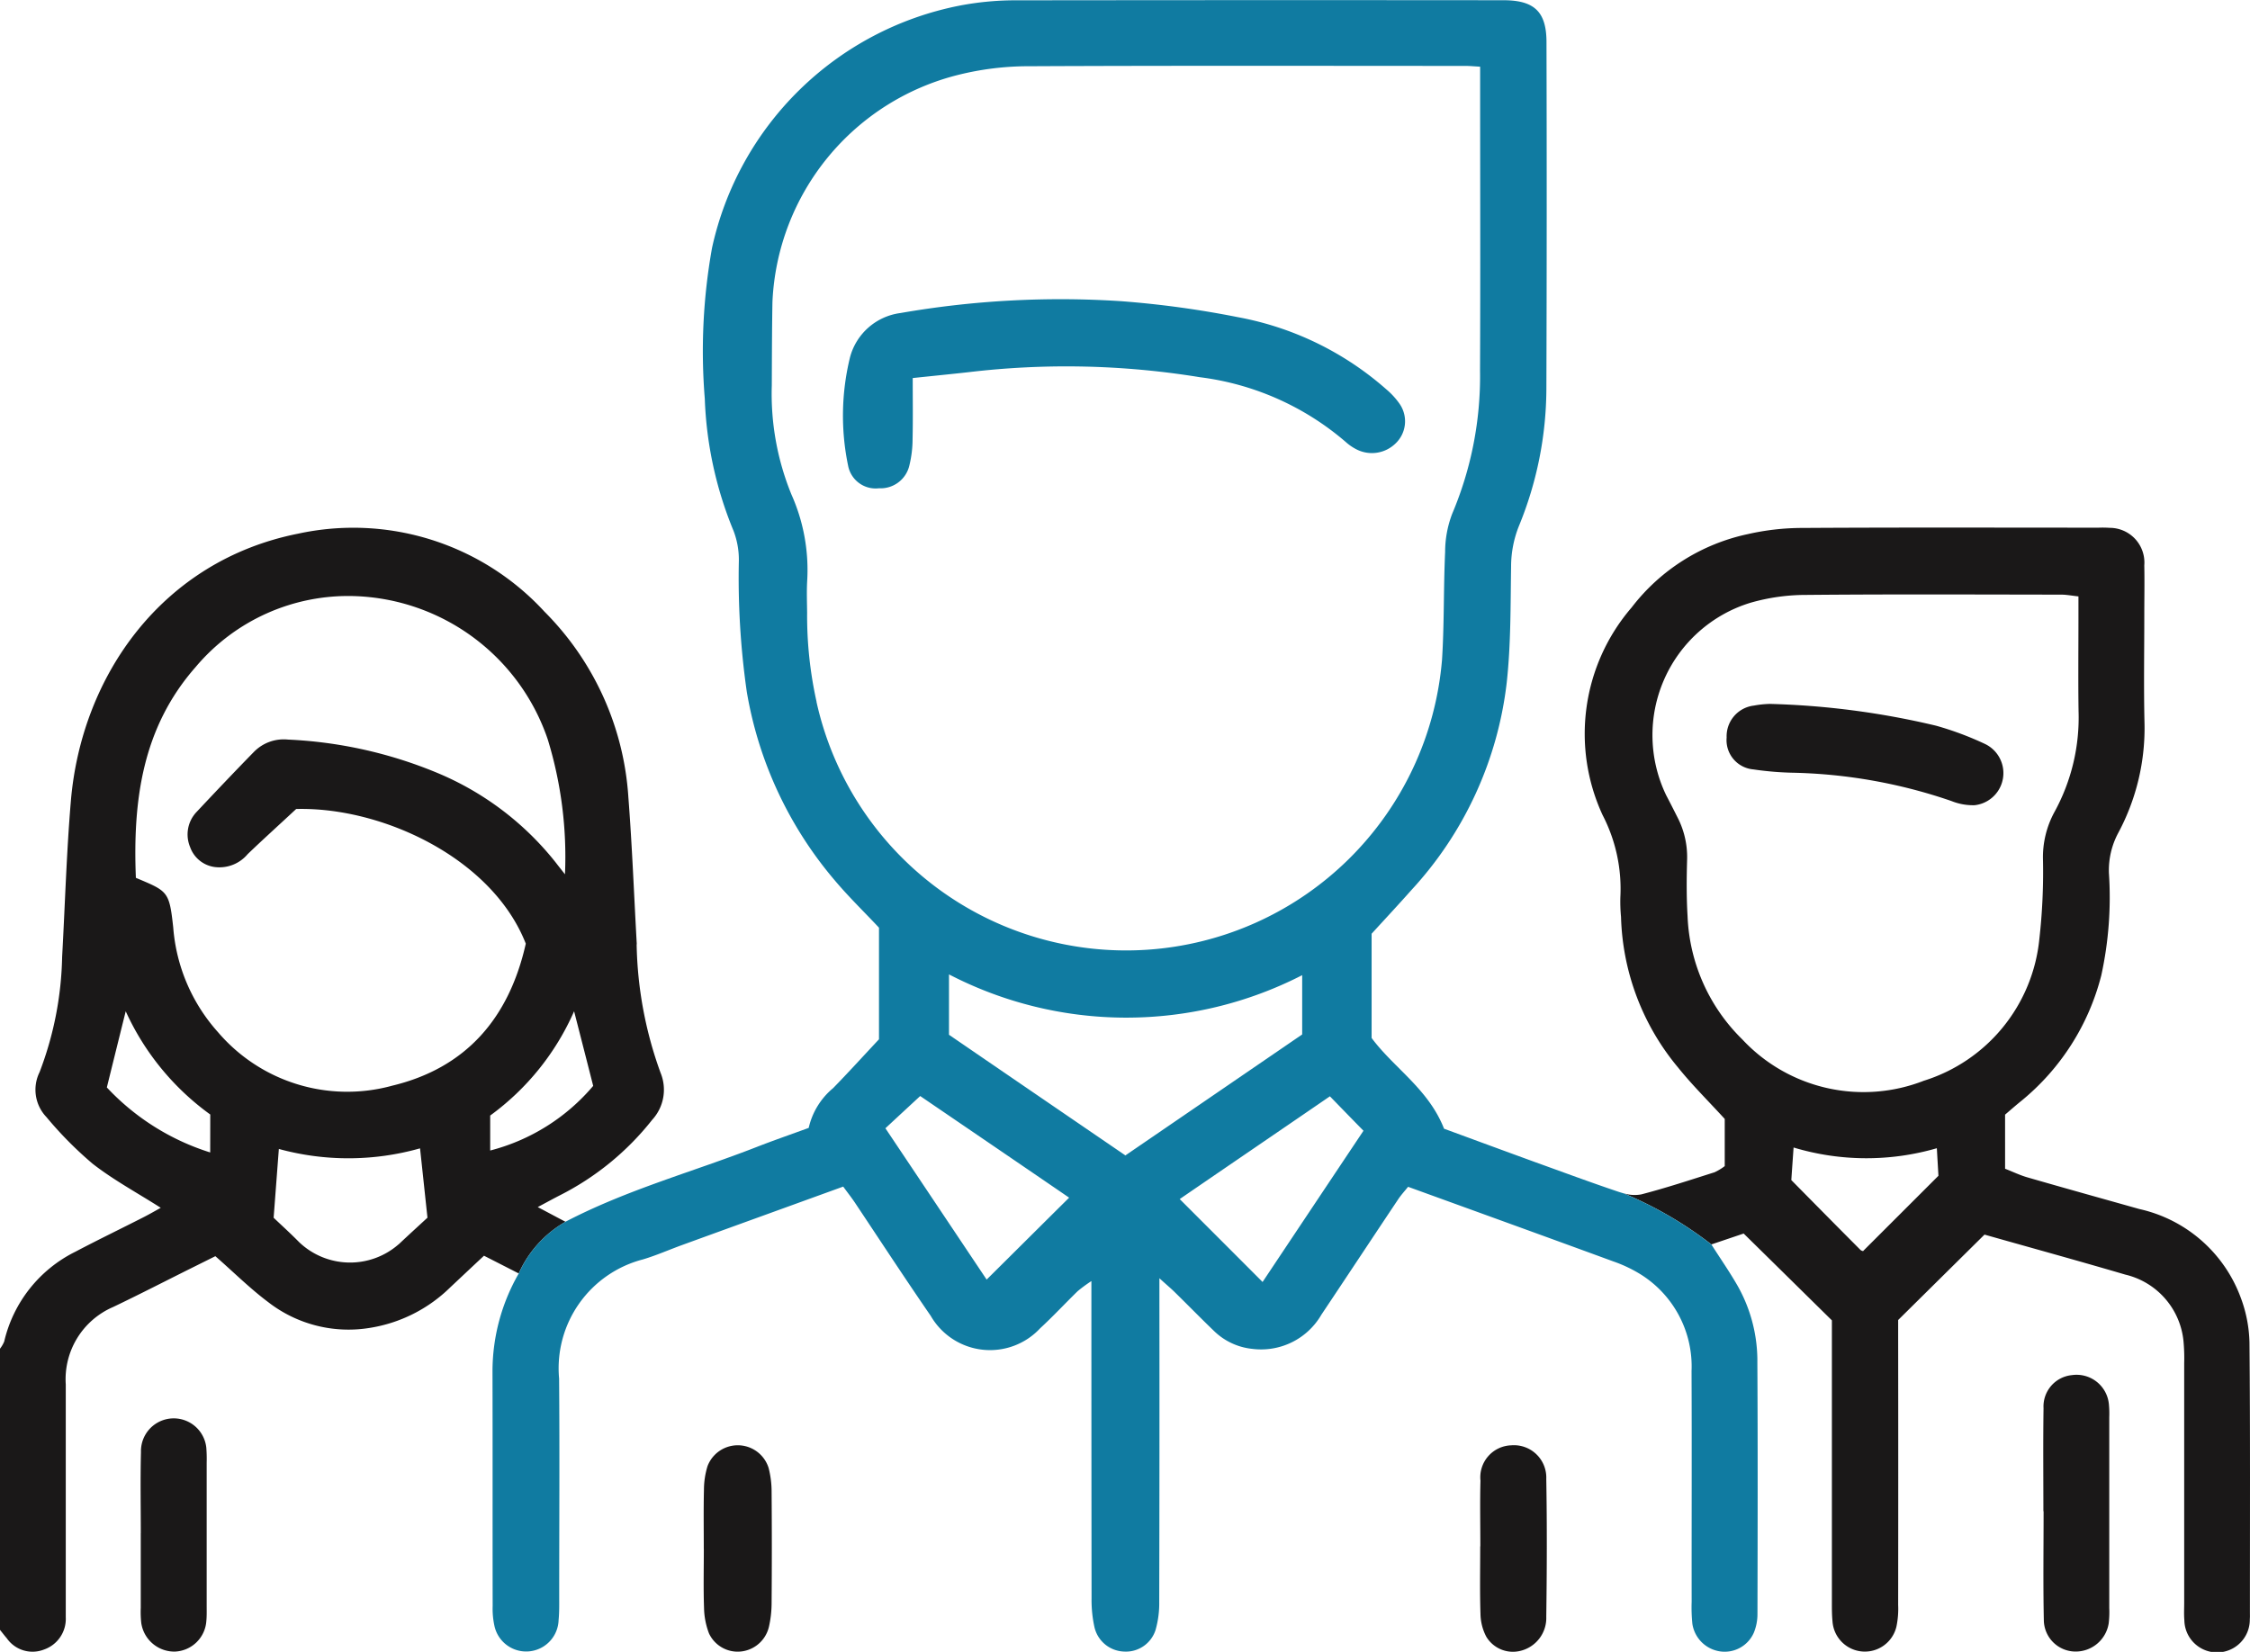 <svg xmlns="http://www.w3.org/2000/svg" width="107.256" height="78.762" viewBox="0 0 107.256 78.762"><path d="M107.231,134.743a6.472,6.472,0,0,0-.415-2.133,6.7,6.7,0,0,0-4.833-4.229c-1.776-.5-3.553-.994-5.324-1.506-.357-.1-.7-.268-1.078-.415V123.88c.255-.218.517-.449.787-.666a11.339,11.339,0,0,0,3.8-5.979,17.38,17.38,0,0,0,.362-4.883,3.774,3.774,0,0,1,.443-1.9,10.579,10.579,0,0,0,1.252-5.326c-.037-1.674-.008-3.35-.008-5.027,0-.8.016-1.606,0-2.409a1.654,1.654,0,0,0-1.65-1.789,4.951,4.951,0,0,0-.522-.008c-4.712,0-9.427-.016-14.139.013a11.745,11.745,0,0,0-2.587.294A9.457,9.457,0,0,0,77.777,99.7a9.231,9.231,0,0,0-1.38,9.9,7.643,7.643,0,0,1,.845,3.907,7.568,7.568,0,0,0,.031.942A11.711,11.711,0,0,0,80,121.642c.653.813,1.4,1.551,2.217,2.443v2.249a2.625,2.625,0,0,1-.485.294c-1.16.367-2.317.75-3.495,1.055a1.747,1.747,0,0,1-.855-.058,18.408,18.408,0,0,1,4.2,2.443l1.537-.519c1.469,1.443,2.807,2.763,4.206,4.14v13.3c0,.349-.005.7.029,1.047a1.546,1.546,0,0,0,3.046.262,4.132,4.132,0,0,0,.084-1.036q.008-6.336,0-12.672v-.918L94.6,129.6c2.165.614,4.445,1.241,6.711,1.907a3.623,3.623,0,0,1,2.784,3.285,8.665,8.665,0,0,1,.024.942q0,5.707,0,11.416c0,.278-.016.561.008.837a1.56,1.56,0,0,0,3.12-.05c.01-.1.005-.21.005-.315,0-4.292.018-8.587-.021-12.88m-18.413-4.363c.045.016-.073.008-.134-.052-1.078-1.081-2.149-2.167-3.293-3.327.034-.509.068-.987.108-1.553a12.028,12.028,0,0,0,6.829.034c.031.548.058.992.076,1.314l-3.587,3.584m2.91-8.123a7.9,7.9,0,0,1-8.669-1.96,8.7,8.7,0,0,1-2.613-5.882c-.055-.905-.047-1.816-.021-2.721a4.117,4.117,0,0,0-.47-2.01c-.173-.344-.346-.685-.525-1.026a6.6,6.6,0,0,1,4.012-9.183,9.584,9.584,0,0,1,2.676-.375c4.048-.037,8.1-.018,12.148-.013.239,0,.475.047.813.084v1.055c0,1.464-.016,2.931.005,4.4a9.359,9.359,0,0,1-1.144,4.817,4.5,4.5,0,0,0-.551,2.3,28.463,28.463,0,0,1-.173,3.757,7.9,7.9,0,0,1-5.489,6.759m-61.371-6.5c-.131-2.332-.22-4.67-.4-7a13.772,13.772,0,0,0-4-8.86A12.381,12.381,0,0,0,14.21,96.179c-6.5,1.293-10.335,6.8-10.833,12.759-.207,2.466-.278,4.943-.415,7.417a16.229,16.229,0,0,1-1.076,5.5A1.887,1.887,0,0,0,2.217,124a17.96,17.96,0,0,0,2.2,2.222c1,.779,2.13,1.388,3.246,2.1-.265.147-.53.3-.805.441-1.086.554-2.186,1.084-3.264,1.653A6.4,6.4,0,0,0,.2,134.7a1.549,1.549,0,0,1-.2.341v13.407c.108.131.21.268.325.4a1.494,1.494,0,0,0,1.768.538,1.547,1.547,0,0,0,1.042-1.54c0-.244,0-.488,0-.735V136.742a3.748,3.748,0,0,1,2.256-3.689c1.225-.585,2.432-1.207,3.647-1.813l1.228-.611c.9.79,1.669,1.556,2.532,2.2a6.245,6.245,0,0,0,4.822,1.22,7.042,7.042,0,0,0,3.852-1.942c.533-.5,1.063-1,1.6-1.5l1.656.845a5.337,5.337,0,0,1,2.228-2.464c-.383-.2-.8-.425-1.322-.7.433-.231.729-.394,1.034-.551a13.18,13.18,0,0,0,4.421-3.61,2.12,2.12,0,0,0,.4-2.241,18.835,18.835,0,0,1-1.141-6.132M10.02,125.683a11.421,11.421,0,0,1-4.927-3.1c.31-1.254.59-2.388.9-3.631a12.394,12.394,0,0,0,4.03,4.922ZM19,130.064a3.515,3.515,0,0,1-4.736-.1c-.436-.443-.9-.861-1.22-1.168.089-1.165.163-2.162.249-3.28a12.552,12.552,0,0,0,6.73-.029c.118,1.089.226,2.112.354,3.306-.362.336-.874.8-1.377,1.275m-.357-7.554a8.1,8.1,0,0,1-8.249-2.563,8.445,8.445,0,0,1-2.136-4.993c-.189-1.734-.252-1.726-1.781-2.369-.147-3.65.291-7.144,2.847-10.049a9.5,9.5,0,0,1,7.556-3.385,10.072,10.072,0,0,1,9.228,6.824,19.091,19.091,0,0,1,.824,6.441c-.173-.22-.3-.378-.422-.538a14.131,14.131,0,0,0-5.686-4.306,20.95,20.95,0,0,0-7.094-1.579,1.987,1.987,0,0,0-1.621.582c-.926.947-1.839,1.91-2.747,2.878a1.555,1.555,0,0,0-.3,1.663,1.446,1.446,0,0,0,1.265.963,1.755,1.755,0,0,0,1.477-.622c.729-.7,1.48-1.377,2.314-2.154,4.077-.11,9.343,2.33,10.946,6.42-.792,3.532-2.834,5.943-6.42,6.785m4.723,3.08v-1.669a12.222,12.222,0,0,0,4-4.972c.341,1.328.627,2.445.91,3.558a9.558,9.558,0,0,1-4.914,3.083" transform="translate(0 -70.733)" fill="#1a1818"/><path d="M149.783,64.892a7.273,7.273,0,0,0-.952-3.6c-.378-.659-.813-1.283-1.241-1.955a18.408,18.408,0,0,0-4.2-2.443l0,0c-.087-.024-.171-.05-.249-.076-1.317-.443-2.624-.929-3.933-1.4-1.5-.546-3-1.1-4.361-1.6-.745-1.9-2.385-2.886-3.453-4.326V44.521c.727-.795,1.322-1.433,1.9-2.086a17.549,17.549,0,0,0,4.542-9.9c.2-1.831.178-3.689.207-5.536a5.2,5.2,0,0,1,.375-1.923,17.371,17.371,0,0,0,1.307-6.517q.028-8.273.005-16.548c0-1.448-.577-2-2.052-2Q126.1,0,114.533.015a14.118,14.118,0,0,0-2.8.257,15.049,15.049,0,0,0-11.78,11.544,27.907,27.907,0,0,0-.346,7.194,18.118,18.118,0,0,0,1.37,6.3,3.862,3.862,0,0,1,.254,1.417,38.126,38.126,0,0,0,.378,6.258,18.653,18.653,0,0,0,4.182,8.978c.672.8,1.422,1.524,2.12,2.27v5.321c-.75.8-1.454,1.577-2.183,2.325a3.467,3.467,0,0,0-1.168,1.9c-.866.317-1.687.6-2.5.918-3.009,1.175-6.147,2.02-9.091,3.555a5.337,5.337,0,0,0-2.228,2.464,9.365,9.365,0,0,0-1.254,4.654c.01,3.734,0,7.47.008,11.206a3.8,3.8,0,0,0,.081.931,1.547,1.547,0,0,0,3.062-.26c.037-.38.029-.766.029-1.149,0-3.455.024-6.913-.005-10.369a5.363,5.363,0,0,1,4-5.68c.632-.189,1.241-.459,1.863-.685,2.545-.926,5.093-1.847,7.68-2.786.2.275.394.519.564.774,1.2,1.8,2.382,3.608,3.608,5.389a3.263,3.263,0,0,0,5.219.59c.617-.567,1.186-1.183,1.787-1.768a6.925,6.925,0,0,1,.653-.48v1.3q0,6.915.008,13.824a6.069,6.069,0,0,0,.131,1.346,1.5,1.5,0,0,0,1.4,1.194,1.485,1.485,0,0,0,1.522-1.036,4.667,4.667,0,0,0,.173-1.335q.016-7.068.008-14.139V60.948c.328.3.535.47.727.659.624.611,1.233,1.236,1.863,1.842a3.061,3.061,0,0,0,1.855.868A3.319,3.319,0,0,0,129,62.685c1.22-1.826,2.43-3.66,3.65-5.486.147-.223.331-.42.483-.611,3.308,1.2,6.549,2.372,9.784,3.558a6.523,6.523,0,0,1,1.317.627,5.178,5.178,0,0,1,2.411,4.607c.016,3.665,0,7.331.005,11a7.69,7.69,0,0,0,.034,1.044,1.564,1.564,0,0,0,1.309,1.314,1.518,1.518,0,0,0,1.621-.889,2.342,2.342,0,0,0,.173-.91c.01-4.014.018-8.029-.005-12.043M104.936,33.465a18.891,18.891,0,0,1-.451-4.25c-.005-.488-.024-.979,0-1.467a8.822,8.822,0,0,0-.745-4.164,12.673,12.673,0,0,1-.939-5.208c.005-1.328.008-2.653.031-3.978a11.694,11.694,0,0,1,8.9-10.839,13.911,13.911,0,0,1,3.1-.4c7.016-.034,14.029-.018,21.045-.016.173,0,.346.016.69.037v1.1c0,4.466.016,8.934-.005,13.4a16.81,16.81,0,0,1-1.328,6.819,5.122,5.122,0,0,0-.336,1.823c-.079,1.708-.039,3.419-.147,5.124a15.113,15.113,0,0,1-29.821,2.01m8.115,27.559c-1.514-2.264-3.13-4.683-4.828-7.218.575-.535,1.078-1,1.658-1.537,2.382,1.624,4.786,3.261,7.1,4.846-1.312,1.3-2.6,2.584-3.936,3.909m6.609-5.93c-2.852-1.949-5.612-3.836-8.4-5.746V46.46a18.361,18.361,0,0,0,16.836.037v2.826q-4.144,2.838-8.433,5.772m6.546,6.032c-1.351-1.354-2.629-2.632-3.951-3.954,2.332-1.6,4.744-3.243,7.16-4.9.543.559,1.039,1.07,1.6,1.642q-2.385,3.573-4.807,7.207" transform="translate(-66.01 0)" fill="#107ba1"/><path d="M371.241,256.362c0-1.637-.017-3.275.007-4.912a1.5,1.5,0,0,1,1.352-1.576,1.548,1.548,0,0,1,1.763,1.382,4.7,4.7,0,0,1,.018.626q0,4.546,0,9.092a4.606,4.606,0,0,1-.026.73,1.594,1.594,0,0,1-1.61,1.35,1.515,1.515,0,0,1-1.482-1.467c-.038-1.741-.012-3.483-.012-5.225h-.009" transform="translate(-273.834 -184.307)" fill="#1a1818"/><path d="M25.554,263.24c0-1.29-.025-2.58.008-3.87a1.562,1.562,0,0,1,3.114-.215,6.862,6.862,0,0,1,.018.731q0,3.4,0,6.8c0,.244.008.49-.015.732a1.567,1.567,0,0,1-1.495,1.466,1.594,1.594,0,0,1-1.607-1.356,4.734,4.734,0,0,1-.025-.73q0-1.778,0-3.556Z" transform="translate(-18.842 -190.135)" fill="#1a1818"/><path d="M127.848,267.593c0-.94-.015-1.88.008-2.819a3.859,3.859,0,0,1,.17-1.123,1.541,1.541,0,0,1,2.912.084,4.539,4.539,0,0,1,.143,1.132q.021,2.663,0,5.326a5.182,5.182,0,0,1-.132,1.136,1.535,1.535,0,0,1-1.321,1.158,1.509,1.509,0,0,1-1.532-.862,3.583,3.583,0,0,1-.236-1.212c-.033-.939-.01-1.879-.01-2.819" transform="translate(-94.299 -193.743)" fill="#1a1818"/><path d="M268.933,267.471c0-1.044-.022-2.088.006-3.131a1.525,1.525,0,0,1,1.467-1.683,1.544,1.544,0,0,1,1.67,1.607c.038,2.191.029,4.383,0,6.574a1.612,1.612,0,0,1-1.232,1.619,1.48,1.48,0,0,1-1.625-.67,2.412,2.412,0,0,1-.279-1.081c-.035-1.077-.013-2.156-.013-3.235Z" transform="translate(-198.366 -193.743)" fill="#1a1818"/><path d="M156.5,58.07c0,1.036.014,1.972-.007,2.908a5.3,5.3,0,0,1-.148,1.237,1.407,1.407,0,0,1-1.454,1.11,1.335,1.335,0,0,1-1.471-1.076,11.7,11.7,0,0,1,.093-5.179,2.872,2.872,0,0,1,2.4-2.1,44.419,44.419,0,0,1,10.525-.565,46.679,46.679,0,0,1,5.581.765,14.728,14.728,0,0,1,7.056,3.437,3.614,3.614,0,0,1,.63.687,1.459,1.459,0,0,1-.208,1.912,1.613,1.613,0,0,1-1.836.268,2.357,2.357,0,0,1-.516-.353,13.161,13.161,0,0,0-6.961-3.092,39.477,39.477,0,0,0-11.042-.237c-.828.092-1.658.174-2.647.278" transform="translate(-112.991 -40.044)" fill="#107ba1"/><path d="M315.742,127.919a38.423,38.423,0,0,1,7.951,1.04,14.976,14.976,0,0,1,2.34.874,1.54,1.54,0,0,1-.5,2.917,2.755,2.755,0,0,1-1.109-.2,24.787,24.787,0,0,0-7.57-1.349,14.924,14.924,0,0,1-1.868-.158,1.4,1.4,0,0,1-1.276-1.521,1.471,1.471,0,0,1,1.3-1.522,4.749,4.749,0,0,1,.729-.079" transform="translate(-231.402 -94.357)" fill="#1a1818"/></svg>